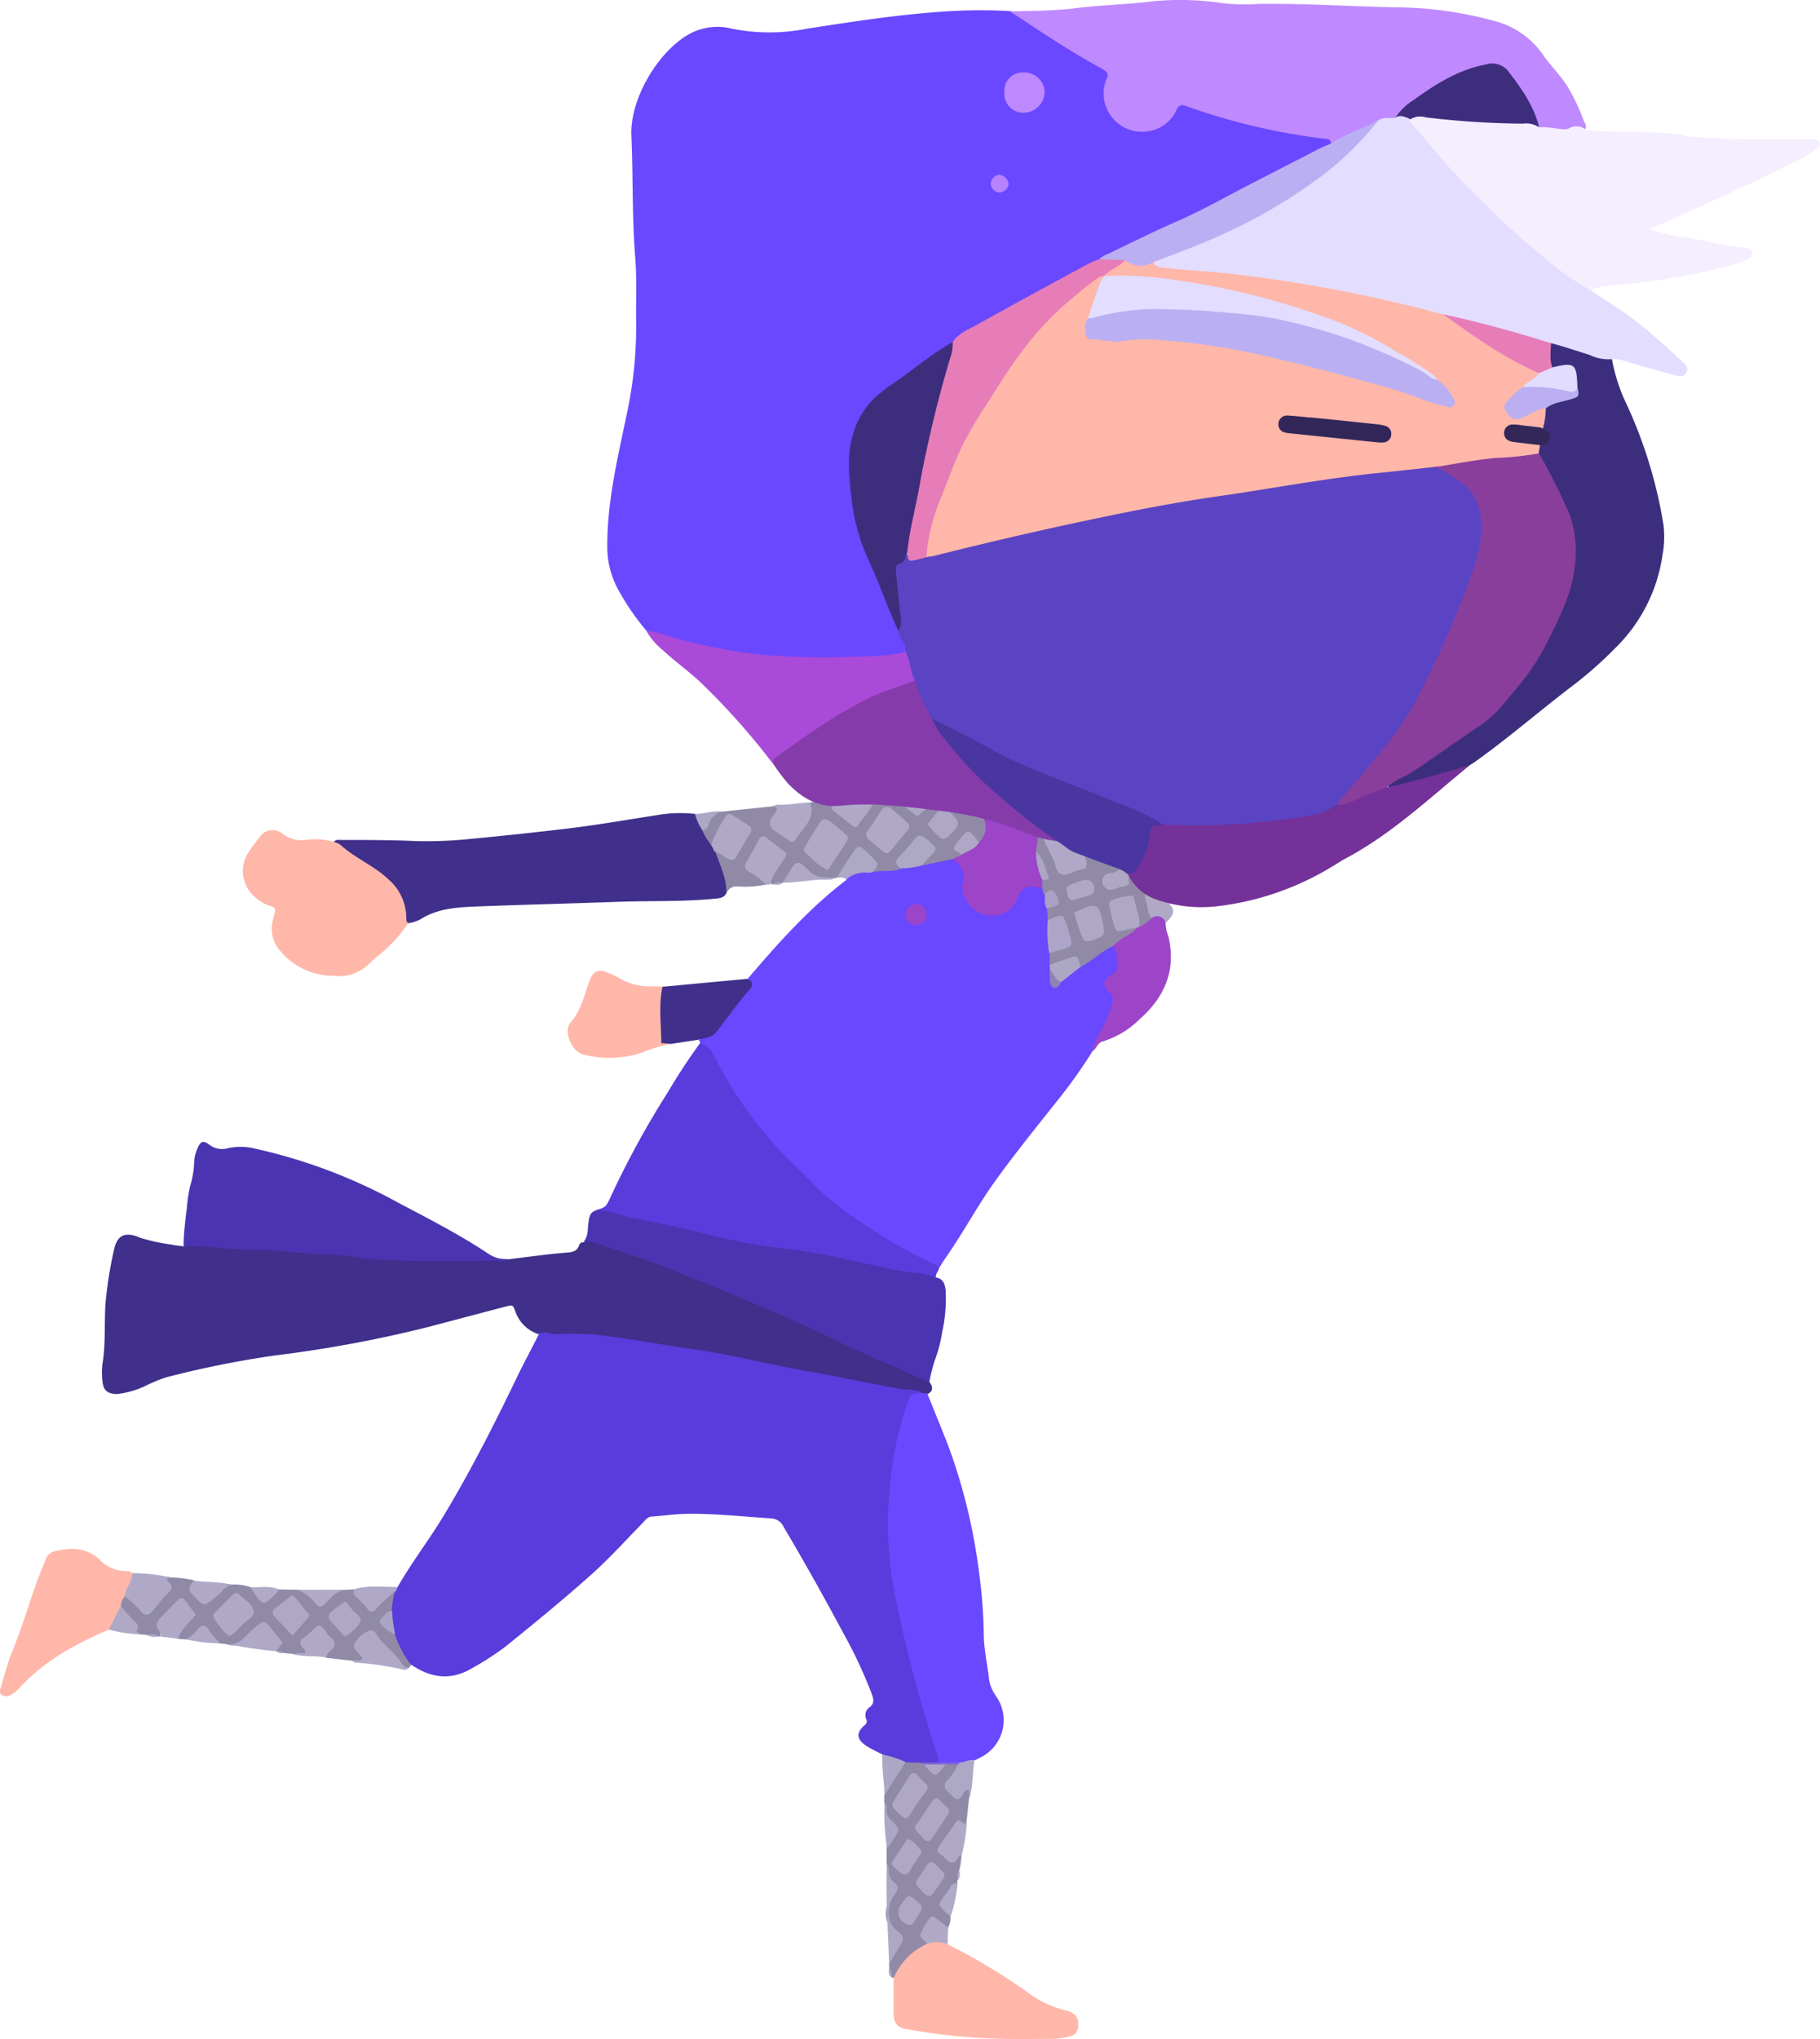 <svg id="Layer_1" data-name="Layer 1" xmlns="http://www.w3.org/2000/svg" viewBox="0 0 267.24 299.29"><defs><style>.cls-1{fill:#593cdb;}.cls-2{fill:#6948ff;}.cls-3{fill:#402f8b;}.cls-4{fill:#4b34b2;}.cls-5{fill:#ffb7a9;}.cls-6{fill:#908aa7;}.cls-7{fill:#9c45c8;}.cls-8{fill:#afa9c7;}.cls-9{fill:#afa9c6;}.cls-10{fill:#aea8c7;}.cls-11{fill:#aea8c5;}.cls-12{fill:#aea8c6;}.cls-13{fill:#ada7c6;}.cls-14{fill:#b0a9c6;}.cls-15{fill:#b1abc8;}.cls-16{fill:#b0aac7;}.cls-17{fill:#ada7c5;}.cls-18{fill:#b2a9c9;}.cls-19{fill:#aba5c5;}.cls-20{fill:#7d69d8;}.cls-21{fill:#aca5c8;}.cls-22{fill:#9a45ca;}.cls-23{fill:#a9a2c6;}.cls-24{fill:#8d83b6;}.cls-25{fill:#aea7c6;}.cls-26{fill:#aca5c5;}.cls-27{fill:#3c2e7d;}.cls-28{fill:#733199;}.cls-29{fill:#863bab;}.cls-30{fill:#a94bd8;}.cls-31{fill:#4936a1;}.cls-32{fill:#bf89ff;}.cls-33{fill:#5b44c3;}.cls-34{fill:#e77db8;}.cls-35{fill:#be88ff;}.cls-36{fill:#b682ff;}.cls-37{fill:#893e9c;}.cls-38{fill:#bbaff2;}.cls-39{fill:#e2dcfe;}.cls-40{fill:#bbaff3;}.cls-41{fill:#e3ddff;}.cls-42{fill:#33275a;}.cls-43{fill:#f5eeff;}</style></defs><path class="cls-1" d="M536,647.92c-.82-.43-1.67-.81-2.44-1.31-1.41-.93-1.49-1.89-.25-3a.69.69,0,0,0,.29-.85,1.42,1.42,0,0,1,.38-1.74c.92-.63.65-1.34.36-2.12a67.56,67.56,0,0,0-4.11-8.79c-2.82-5.25-5.71-10.45-8.76-15.57a2.13,2.13,0,0,0-1.83-1.3c-4-.25-8.06-.71-12.11-.68-1.81,0-3.57.28-5.36.4-.68,0-1,.51-1.39.91-2.47,2.53-4.83,5.15-7.46,7.51-4.14,3.71-8.44,7.22-12.76,10.71a40.94,40.94,0,0,1-4.8,3.1c-3.09,1.86-6,1.54-8.91-.42-1.95-.94-2.12-2.94-2.81-4.64a10.29,10.29,0,0,1-.47-3.26,6.76,6.76,0,0,1,.48-2.7,2.43,2.43,0,0,1,.7-.83c2.05-3.61,4.61-6.9,6.75-10.45,4-6.63,7.49-13.52,10.84-20.48,1-2.08,2.12-4.1,3.14-6.17.38-.83,1.11-.62,1.8-.64,5.64-.18,11.16.83,16.71,1.66,12.24,1.85,24.28,4.75,36.5,6.74.54.08,1.19.07,1.39.79-1.47.76-1.94,2.14-2.35,3.62a57.4,57.4,0,0,0-.45,29.3c1.54,6.47,3.07,12.94,5.17,19.25a2.27,2.27,0,0,1,0,2.16c-.72.53-1.57.32-2.36.4a10.37,10.37,0,0,1-2.36-.14C538.35,648.84,536.9,649,536,647.92Z" transform="translate(-406.38 -390.35)"/><path class="cls-2" d="M566.8,544.66a72.93,72.93,0,0,1-4.56,6.5c-3.29,4.16-6.65,8.27-9.75,12.58-2.59,3.61-4.67,7.55-7.22,11.19-.36.52-.69,1.06-1,1.58a40.35,40.35,0,0,1-9.92-5.21,66.71,66.71,0,0,1-23.15-25.23c-.52-1-1.41-1.67-2-2.6L509,543c3.07-1.45,4.44-4.51,6.51-6.91a2,2,0,0,0,.6-2c4.48-5.24,9.05-10.38,14.56-14.59.76-1.75,2.38-1.35,3.78-1.51,1.38-.36,2.82-.17,4.2-.48,1-.15,2-.31,3-.51,1.56-.15,3-.88,4.62-.76a3.19,3.19,0,0,1,2,3.73A3.72,3.72,0,0,0,551,524.1a3.84,3.84,0,0,0,4.42-2.16c1-2,1.67-2.19,4.05-1.52a2.59,2.59,0,0,1,.64,1.21c.18.72.2,1.46.4,2.18a10.74,10.74,0,0,1,.15,1.7,23,23,0,0,0,.31,4.61c0,.56,0,1.11,0,1.67,0,.26,0,.51,0,.77a6.83,6.83,0,0,0,0,1.5c.19.9.62.55,1,.18l2.84-2.27c1.08-.72,2.16-1.46,3.21-2.23.58-.43,1.17-.94,2-.66,1.23,2,1.17,3.23-.32,4.89-.44.48-.74,1-.26,1.51,1.22,1.34.61,2.69.09,4A56.8,56.8,0,0,1,566.8,544.66Z" transform="translate(-406.38 -390.35)"/><path class="cls-3" d="M541.8,594.83c-.91-.61-2-.4-3-.57-4.65-.79-9.25-1.85-13.9-2.63-5.67-1-11.23-2.47-16.92-3.26-4.78-.66-9.52-1.62-14.32-2.11a45.45,45.45,0,0,0-5.72-.07c-.83,0-1.69-.56-2.51,0A5.36,5.36,0,0,1,482.1,583c-.4-1.14-.41-1.14-1.54-.84-3.79,1-7.58,2-11.38,3a183.47,183.47,0,0,1-22.44,4.16,144.78,144.78,0,0,0-15.95,3.21,22,22,0,0,0-2.88,1.17,13.13,13.13,0,0,1-4.29,1.28c-1.4,0-2.07-.49-2.19-1.86a10.21,10.21,0,0,1,0-2.59c.48-2.92.25-5.88.44-8.82a59.1,59.1,0,0,1,1.24-7.85c.45-2.23,1.66-2.76,3.82-1.83a26.33,26.33,0,0,0,4.55,1c.62.15,1.26.19,1.89.28,1.23-.76,2.58-.51,3.89-.42,5,.37,10,.47,15.05,1a210.4,210.4,0,0,0,25.1,1.06c1.2,0,2.36.65,3.59.26,2.91-.36,5.82-.77,8.74-1,.85-.08,1.41-.26,1.68-1.09a.63.63,0,0,1,.68-.41c1-.64,2-.19,3,.12a291.22,291.22,0,0,1,27.21,10.68c6.18,2.69,12.18,5.78,18.42,8.36a4.16,4.16,0,0,1,2.15,1.37c.48.69.58,1.31-.31,1.76A.53.53,0,0,1,541.8,594.83Z" transform="translate(-406.38 -390.35)"/><path class="cls-1" d="M509.18,543.47a3.57,3.57,0,0,1,2.18,2.07,58.14,58.14,0,0,0,6.06,9.65c1.05,1.29,2.1,2.59,3.25,3.8,1.62,1.72,3.37,3.33,5,5,2.92,3.1,6.47,5.36,10,7.63a68,68,0,0,0,7.58,4.16,2,2,0,0,1,1,.68c0,.49-.52.82-.43,1.34-.6.44-1.22.14-1.83.06-6.36-.82-12.51-2.78-18.87-3.55-9.08-1.09-17.86-3.53-26.75-5.5-.87-.19-1.89,0-2.58-.79,1.61-.47,1.57-.49,2.37-2.23a133,133,0,0,1,8.3-15.14A86.32,86.32,0,0,1,509.18,543.47Z" transform="translate(-406.38 -390.35)"/><path class="cls-2" d="M541.8,594.83l.74.07c1.05,2.63,2.14,5.24,3.15,7.88a83.57,83.57,0,0,1,4.48,18.65,73.39,73.39,0,0,1,.66,8.63c0,2.32.53,4.58.79,6.88a5.71,5.71,0,0,0,1,2.37,6.1,6.1,0,0,1-2.23,9,8.1,8.1,0,0,1-.94.45,3.52,3.52,0,0,1-2.27.76c-1-.1-2.09.32-3-.48a3.7,3.7,0,0,0-.4-1.67,210.36,210.36,0,0,1-6.15-23.7A53.68,53.68,0,0,1,537,609a49.93,49.93,0,0,1,2.55-12.46C540.07,594.92,540.08,594.92,541.8,594.83Z" transform="translate(-406.38 -390.35)"/><path class="cls-3" d="M455.4,513.93c.29-.39.72-.28,1.11-.28,3.7,0,7.4,0,11.09.17a62.27,62.27,0,0,0,8-.34c4.95-.46,9.89-1,14.82-1.59,4.18-.53,8.34-1.25,12.51-1.9a19.63,19.63,0,0,1,5.52-.16,6,6,0,0,1,1.41,2.19c.35.8.91,1.49,1.32,2.26.2.37.39.74.58,1.12.75,2,2.09,3.87,1.22,6.19-.46.66-1.16.63-1.85.7-4.67.45-9.35.27-14,.44-7.09.26-14.19.42-21.29.71-2.71.11-5.42.36-7.81,1.91a6.69,6.69,0,0,1-1.64.52c-.57-.15-.62-.65-.66-1.09-.33-3.48-2.61-5.5-5.38-7.12A30,30,0,0,1,455.4,513.93Z" transform="translate(-406.38 -390.35)"/><path class="cls-4" d="M493.78,568.07c2.15-.23,4,.88,6.07,1.21,5.51.89,10.85,2.55,16.34,3.55,2,.37,4.07.7,6.14.88a83.46,83.46,0,0,1,8.3,1.51c3.5.68,6.93,1.69,10.5,2a17.42,17.42,0,0,1,2.68.65c1.05.18,1.3.91,1.42,1.86a22.57,22.57,0,0,1-.5,6.14,21.4,21.4,0,0,1-1.14,4.31,24.94,24.94,0,0,0-.74,3,43.05,43.05,0,0,1-4.59-2c-2.82-1.17-5.63-2.36-8.37-3.7-2.37-1.16-4.76-2.3-7.17-3.37-5.79-2.57-11.66-4.94-17.53-7.3-3.42-1.38-6.93-2.5-10.41-3.7a7.56,7.56,0,0,0-2.7-.5c.7-.79.56-1.81.7-2.74C492.9,569.12,492.92,568.38,493.78,568.07Z" transform="translate(-406.38 -390.35)"/><path class="cls-4" d="M481,575.15c-.44.41-1,.27-1.48.27-5,0-9.94.14-14.89-.07a41.72,41.72,0,0,1-6.68-.56,32.18,32.18,0,0,0-4.28-.31c-2.07-.14-4.14-.28-6.19-.49-3.37-.33-6.77-.1-10.14-.6a30.87,30.87,0,0,0-4-.11c0-1.9.25-3.78.48-5.66a22.26,22.26,0,0,1,.5-3.24,13.44,13.44,0,0,0,.57-3.4,5.56,5.56,0,0,1,.46-2c.46-1.12.85-1.29,1.78-.59a3.06,3.06,0,0,0,2.77.49,9,9,0,0,1,3.94.08,79,79,0,0,1,21,7.93c4.44,2.34,8.91,4.63,13.1,7.4A4.47,4.47,0,0,0,481,575.15Z" transform="translate(-406.38 -390.35)"/><path class="cls-5" d="M455.4,513.93a3.31,3.31,0,0,1,.94.41c2.18,2,5,3.09,7.11,5.12a7.52,7.52,0,0,1,2.59,5.47c0,.34-.05.7.28.94a21.22,21.22,0,0,1-3.49,4c-.89.73-1.78,1.48-2.6,2.28a6.29,6.29,0,0,1-4.85,1.44,10.13,10.13,0,0,1-7.66-3.44,4.88,4.88,0,0,1-1.25-4.78c.09-.33.13-.68.24-1,.19-.55,0-.89-.55-1a6,6,0,0,1-2.25-1.26,5,5,0,0,1-1.21-6.38,25.39,25.39,0,0,1,1.72-2.39,2.3,2.3,0,0,1,3.49-.57,4.58,4.58,0,0,0,3.37.88A9.61,9.61,0,0,1,455.4,513.93Z" transform="translate(-406.38 -390.35)"/><path class="cls-5" d="M545.51,675.74a91.84,91.84,0,0,1,12,7.23,14.81,14.81,0,0,0,5.3,2.48c1.42.32,2,1.07,1.89,2.25a1.55,1.55,0,0,1-1.32,1.59,12,12,0,0,1-2.39.35c-3.07,0-6.14.07-9.2-.06a89.92,89.92,0,0,1-12.35-1.38c-1.32-.25-1.82-.86-1.85-2.3,0-1.73,0-3.47,0-5.21,0-2.25,1.76-3.27,3.18-4.51a5.17,5.17,0,0,1,1.67-.85C543.52,675,544.61,674.65,545.51,675.74Z" transform="translate(-406.38 -390.35)"/><path class="cls-5" d="M422.36,629.56c-4.91,2.11-9.56,4.62-13.2,8.66a4.12,4.12,0,0,1-1.23.93,1.16,1.16,0,0,1-1.31,0c-.37-.31-.24-.74-.12-1.13.55-1.76,1-3.57,1.68-5.27,1.34-3.26,2.35-6.64,3.53-10,.43-1.19.93-2.36,1.4-3.54a1.8,1.8,0,0,1,1.37-1.16c2.37-.58,4.56-.55,6.49,1.21a5.31,5.31,0,0,0,4.19,1.7c.2,0,.42.18.63.27.78,1.34-.53,2.23-.7,3.37a15.32,15.32,0,0,0-.67,1.62C423.71,627.33,423.75,628.89,422.36,629.56Z" transform="translate(-406.38 -390.35)"/><path class="cls-6" d="M510.8,514.39a10.12,10.12,0,0,1-1.31-2.16c.67-1.17,1-2.68,2.76-2.73l7.59-.79c1.38-.25.92.57.68,1.21a2.26,2.26,0,0,0,1.59,3.2,1,1,0,0,0,1.3-.54c.76-1.23,2-2.28,1.62-4,0-.24.21-.37.42-.47l1.34-.08c1.06-.35,1.93-.26,2.36.94.06.16.24.26.36.38,2.11,2.1,2.4,2.08,4.12-.29.6-.83,1-1.83,2.23-2l1.73,0a10.32,10.32,0,0,1,1.93,1.42c1.52,1.25,2.22,1.11,3.25-.6.26-.44.21-1.27,1.12-.87l2,.06a6.62,6.62,0,0,1,.88.79,2.06,2.06,0,0,0,2.86.77c2.19,1.57,2.51,3.78.78,5.44a.88.88,0,0,1-.79-.2c-.56-.4-1-1.11-1.85-.3a1.43,1.43,0,0,0,0,2.3,1.12,1.12,0,0,1-1.49.58l-4.47.94c-.16-.84.58-1.18,1-1.71a.91.91,0,0,0-.11-1.37c-.41-.4-1-1-1.47-.47-1,1.18-2.78,2-2.52,4-1.33.61-2.79.18-4.15.52.56-1.43-.5-2.08-1.39-2.77-.65-.5-1,0-1.4.5-.82,1-1.25,2.37-2.46,3.09a1.13,1.13,0,0,1-.32.05,4.35,4.35,0,0,1-4.32-1c-.76-.77-1.51-.81-2,.31a3.79,3.79,0,0,1-1.29,1.35h0c-.44.27-1,0-1.42.26l-.17,0h-.16c-.52-1.26.54-2,1-2.92.26-.55,1-1,.45-1.7a5,5,0,0,0-2.35-1.69c-.37-.11-.6.28-.79.58-.37.58-.7,1.19-1.07,1.78-.61,1-.37,1.67.6,2.3.62.4,1.59.6,1.47,1.68a15.43,15.43,0,0,1-4.23.3,1.55,1.55,0,0,0-1.68,1.07c.08-2.25-.93-4.21-1.65-6.26.33-.25.65-.09,1,0,.61.24,1.25,1,1.87.36a6.21,6.21,0,0,0,1.84-3.43c.08-.9-1.15-1.16-1.87-1.59s-1,.21-1.35.67C512,512.32,511.82,513.62,510.8,514.39Z" transform="translate(-406.38 -390.35)"/><path class="cls-6" d="M424.11,626.11a2.17,2.17,0,0,1,.62-1.44c1.11-.12,1.54.85,2.16,1.44s1.45.77,2-.07c.77-1.19,2.59-1.91,1.78-3.9-.16-.37.41-.38.75-.24a17.85,17.85,0,0,1,3.41.41c.16.27,0,.55,0,.82-.13,1,.55,1.48,1.17,1.94s1.11-.26,1.63-.55c.94-.51,1.36-1.93,2.8-1.57a6.85,6.85,0,0,1,2.73.38c.19.14,0-.07.13.11,1.27,1.71,2.61,1.66,4,.22l2.77.06a3.45,3.45,0,0,1,2.49,1.33c.55.71,1.1.74,1.64,0a3.65,3.65,0,0,1,2.83-1.33l1.39-.07c.15.17.22.4.35.58,1.79,2.43,1.94,2.44,4.14.47.39-.35.73-.92,1.43-.65a16.32,16.32,0,0,0-.43,2.76c-1.39,1.66-1.39,1.66.46,3.45a15.6,15.6,0,0,0,2.4,4.52c-.12.13-.23.26-.35.38-.85.36-1.3-.23-1.71-.77-.95-1.25-2.21-2.21-3.15-3.46a1.07,1.07,0,0,0-1.77-.16c-.57.51-1.21,1-.57,1.88.3.41.87.92.56,1.35s-1.14.3-1.75.13l-3.76-.43c-.44-.47-.09-.87.18-1.21a1.22,1.22,0,0,0-.18-1.82c-.41-.42-.7-1.33-1.45-.81s-2,.93-1.57,2c.61,1.61-.27,1.43-1.24,1.39a1.41,1.41,0,0,1-.67-.13L448,633c-.32-.22-.75,0-1.07-.26h0c-.25-.59.35-1.14,0-1.82-1.17-2.06-2-2.26-3.67-.61-1,1-2,2-3.59,1.39l-1-.1a6,6,0,0,0-4.9-.59l-1.33-.1c-.43-1.32.69-2,1.35-2.67.9-1,.25-1.5-.28-2.16-.73-.92-1.15-.13-1.63.29a7,7,0,0,1-.62.6c-1.36.88-1.44,2.2-1.29,3.62h-.17l-.16,0c-.56-.31-1.22,0-1.78-.26l-1-.07c-.17-.15-.6-.15-.59-.24.14-1.27-.9-1.79-1.56-2.53A2.76,2.76,0,0,1,424.11,626.11Z" transform="translate(-406.38 -390.35)"/><path class="cls-6" d="M542.45,675.72a9.58,9.58,0,0,0-4.86,5l-.31-.14c-.43-.37,0-.94-.34-1.33v-.69c.21-.41.15-.94.39-1.31A3,3,0,0,0,537,673c-.89-1-.55-2.89.07-4.29a2,2,0,0,0-.09-2.24c-.56-.75-.07-1.7-.42-2.5,0-.81,0-1.62,0-2.43.31-.54.43-1.18.79-1.71a1,1,0,0,0,0-1.43c-1.11-.94-.9-2.26-1.13-3.46,0-.35,0-.69,0-1a9.74,9.74,0,0,1,3.12-4.9l2.38.07c.2.13.43.2.64.31,1.1,1.53,2,.32,3-.15a10,10,0,0,1,1.45,0c.76,1-.23,1.45-.59,2.07s-.91,1.21-.18,2,1.2.32,1.74-.2c.2-.19.53-.44.77-.23.45.39.27.93.12,1.42-.13,1.25-.27,2.51-.4,3.77-2,.25-2.54,2.05-3.52,3.35-.29.38-.08.77.27,1s.8.9,1.49.49c.33-.19.6-.56,1.06-.35a12.41,12.41,0,0,1-.36,2.42c-.31.43,0,1-.27,1.44a.63.63,0,0,1,0,.3c-.31.26-.44.67-.73.94-1.31,1.23-1.56,2.51-.27,3.92a3,3,0,0,1-.37,1.75c-.37.21-.63-.05-.92-.21-.53-.3-1-1.23-1.7-.48-.57.59-1.16,1.31-.65,2.27A.85.85,0,0,1,542.45,675.72Z" transform="translate(-406.38 -390.35)"/><path class="cls-7" d="M550.14,514c1.52-1.73,1.29-3.42-.72-5.25a.82.82,0,0,1-.37-1.38h0a3.44,3.44,0,0,1,2.08-.05,12.28,12.28,0,0,1,7.33,4.9c1.15.89.65,2,.51,3.15-.15,1.48.61,2.79.8,4.21a1.07,1.07,0,0,1-.33,1,7.2,7.2,0,0,1-1,0,2.09,2.09,0,0,0-2.64,1.69,4.08,4.08,0,0,1-4.66,2.4,4.35,4.35,0,0,1-3.44-4.16.54.54,0,0,1,0-.18c.65-1.7-.17-2.87-1.4-3.9.41-.34,1-.27,1.4-.69A4.24,4.24,0,0,1,550.14,514Z" transform="translate(-406.38 -390.35)"/><path class="cls-5" d="M504.89,543.59a20.54,20.54,0,0,0-4.22,1.27,15.17,15.17,0,0,1-8.68.27c-1.69-.42-2.92-3.43-1.82-4.69,1.53-1.76,2-4,2.75-6.08.54-1.46,1.23-1.77,2.67-1.25a10.22,10.22,0,0,1,1.57.74,9.1,9.1,0,0,0,5.29,1.28c.4,0,.8,0,1.21.07.41,1.61.1,3.25.14,4.87C503.83,541.36,503.64,542.69,504.89,543.59Z" transform="translate(-406.38 -390.35)"/><path class="cls-7" d="M566.8,544.66c.2-1.6,1.23-2.84,1.87-4.24a16.83,16.83,0,0,0,1.07-2.9,1.29,1.29,0,0,0-.46-1.49c-1.07-1-1-1.82.31-2.56.58-.33,1-.75.91-1.31-.2-1,0-2.07-.64-3,.49-1.64,2.25-1.83,3.27-2.86.13-.09.26-.18.4-.26.7-.38,1.32-.9,2-1.31,1.06-.39,1.94-.43,2,1.06a5.35,5.35,0,0,0,.41,2c1.18,5-.56,8.95-4.24,12.19a13.06,13.06,0,0,1-5.43,3.25C567.51,543.46,567.39,544.29,566.8,544.66Z" transform="translate(-406.38 -390.35)"/><path class="cls-6" d="M575.46,525.14a5.82,5.82,0,0,1-1.78,1.28c-.68-.91-.65-2.06-.95-3.09s-.74-1.06-1.55-.81-1.43.35-1.3,1.43c.24,2,.65,2.46,2.71,2.31a.85.85,0,0,1,.79.23c-1,1.18-2.53,1.55-3.52,2.7-1.76.81-3.13,2.22-4.83,3.12a1.7,1.7,0,0,0-2.37-.64,2.58,2.58,0,0,1-2.15.35c0-.58,0-1.16,0-1.74a2.08,2.08,0,0,1,.91-.74c.78-.33,2.11-.12,1.71-1.73-.52-2.07-.77-2.34-2.58-2.29a.65.65,0,0,1-.32-.11c0-.56-.07-1.13-.11-1.69.21-.57,1.22-.58,1-1.41s-.83-.63-1.38-.69c-.3-.28-.26-.67-.33-1v-1c.68-1.61-.64-2.77-.94-4.16.12-1.06.54-2.13,0-3.18a1,1,0,0,1,.7.29c1.3,1.15,1.81,2.78,2.49,4.28.48,1.06,1,1.54,2.21,1.15,1.08-.35,1.83-.66,1.37-2-.12-.34-.3-1,.49-.93a37.53,37.53,0,0,1,5.19,2.79c.05.92-.75.87-1.28,1.08s-.87.42-.67,1,.71.4,1.16.44c1.21.12,1.33-1.25,2.23-1.53l3.06,2.15C574.79,522.35,575.56,523.74,575.46,525.14Z" transform="translate(-406.38 -390.35)"/><path class="cls-3" d="M504.89,543.59l-1.41-.13c0-2.77-.43-5.52.18-8.26l12.4-1.16c.94.34.93,1,.38,1.6-1.75,1.91-3.18,4.06-4.77,6.1-.7.9-1.74,1-2.73,1.23Z" transform="translate(-406.38 -390.35)"/><path class="cls-8" d="M431.41,621.9c-.33.09-.78.2-.32.61.7.64.58,1.13-.07,1.7-.95.83-1.52,2-2.48,2.83a.82.82,0,0,1-1.32,0,17.86,17.86,0,0,0-2.49-2.35c0-1.25,1.15-2.14,1.06-3.42A26.54,26.54,0,0,1,431.41,621.9Z" transform="translate(-406.38 -390.35)"/><path class="cls-8" d="M518.85,520.22a8,8,0,0,0-2.44-1.84c-.66-.47-.78-.89-.38-1.57.64-1.09,1.24-2.2,1.84-3.3a.61.61,0,0,1,1-.2c.92.68,1.82,1.38,2.74,2.07.38.29.22.62,0,.91-.39.63-.84,1.23-1.21,1.87a4.88,4.88,0,0,0-.89,2Z" transform="translate(-406.38 -390.35)"/><path class="cls-8" d="M525.45,508.12c0,.05-.08.11-.07.15.77,2.41-1.24,3.67-2.21,5.35a.62.62,0,0,1-.93.13c-.38-.26-.75-.52-1.12-.8-.6-.45-1.47-.72-1.65-1.46s.45-1.36.85-2-.08-.67-.48-.79a1.79,1.79,0,0,1,.63-.23C522.15,508.54,523.79,508.2,525.45,508.12Z" transform="translate(-406.38 -390.35)"/><path class="cls-8" d="M565.72,515c-.6.5,0,1,.07,1.41.28,1.23.26,1.43-1,1.67-.89.17-1.77.95-2.63.57s-.74-1.5-1.15-2.25c-.69-1.27-1.27-2.6-1.89-3.9A67.54,67.54,0,0,1,565.72,515Z" transform="translate(-406.38 -390.35)"/><path class="cls-8" d="M458.06,634.12c.49-.13,1,.13,1.48-.17.08-.29-.15-.43-.27-.61-.37-.54-1.19-1.09-.84-1.71a4.23,4.23,0,0,1,2.17-1.9c.56-.21.88.22,1.11.59,1,1.63,2.72,2.64,3.71,4.29a1.25,1.25,0,0,0,1,.54.82.82,0,0,1-.94.26,42.4,42.4,0,0,0-7-1C458.36,634.35,458.21,634.2,458.06,634.12Z" transform="translate(-406.38 -390.35)"/><path class="cls-8" d="M430,630.59a.9.9,0,0,0,0-.34c-.86-1.49-.87-1.54.34-2.83.71-.76,1.47-1.48,2.19-2.23.38-.39.7-.31,1,.07.53.68,1.05,1.37,1.6,2.09-.87,1.19-2.16,2.08-2.61,3.56Z" transform="translate(-406.38 -390.35)"/><path class="cls-8" d="M535.86,507.07c-1.25.9-1.82,2.34-2.79,3.46a5.6,5.6,0,0,0-.59.85c-.28.46-.58.47-1,.14-.89-.72-1.8-1.42-2.7-2.13-.09-.07-.25-.16-.25-.22.1-1.45-1-1-1.76-1.13,1.15-.63,2.45-.33,3.67-.55A53.83,53.83,0,0,1,535.86,507.07Z" transform="translate(-406.38 -390.35)"/><path class="cls-8" d="M439.65,631.7a3.08,3.08,0,0,0,2.84-1.24,22.36,22.36,0,0,1,1.8-1.58c.75-.75,1.17-.39,1.65.19.65.79,1.29,1.59,1.94,2.39l-.93,1.28C444.49,632.54,442.07,632.11,439.65,631.7Z" transform="translate(-406.38 -390.35)"/><path class="cls-9" d="M449.37,633.09l1.83-.11c.06-.51-.33-.67-.51-.94a.78.78,0,0,1,.18-1.21,11.93,11.93,0,0,0,1.82-1.58c.45-.43.83-.28,1.18.13a4.38,4.38,0,0,1,.49.7c.33.6,1.21.88,1.17,1.63s-.83.92-1.12,1.48a1.65,1.65,0,0,0-.11.5C452.68,633.28,451,633.7,449.37,633.09Z" transform="translate(-406.38 -390.35)"/><path class="cls-10" d="M548.74,654.27l-.12-1.18c-.61,0-.78.5-1,.88-.42.69-.86.61-1.35.08a8.38,8.38,0,0,0-.73-.73,1,1,0,0,1-.13-1.57,6.4,6.4,0,0,0,1.59-2.37.62.62,0,0,1,.37-.32c.71,0,1.35-.49,2.09-.33C549.16,650.57,549.27,652.46,548.74,654.27Z" transform="translate(-406.38 -390.35)"/><path class="cls-8" d="M547.64,662.57c-.68.2-.84,1.32-1.52,1.19s-1-.84-1.62-1.2-.46-.84-.15-1.29c.77-1.14,1.57-2.25,2.35-3.38.25-.36.51-.42.84-.13a1.17,1.17,0,0,0,.8.28A30.25,30.25,0,0,1,547.64,662.57Z" transform="translate(-406.38 -390.35)"/><path class="cls-10" d="M529.26,519.16c.81-1.26,1.59-2.54,2.43-3.77.64-.93.89-.93,1.77-.16.35.31.66.65,1,1,1,1,1,1,.06,2.14a2.56,2.56,0,0,1-.66.09,4.17,4.17,0,0,0-3.23,1C530.23,519,529.71,519.28,529.26,519.16Z" transform="translate(-406.38 -390.35)"/><path class="cls-8" d="M464.37,624a19.72,19.72,0,0,0-2.77,2.55c-.44.4-.75.62-1.23,0a14.89,14.89,0,0,0-1.78-1.86.81.81,0,0,1-.14-1.08c2.06-.58,4.16-.31,6.25-.3A.86.86,0,0,1,464.37,624Z" transform="translate(-406.38 -390.35)"/><path class="cls-11" d="M536.6,664a1,1,0,0,1,.29.78,1.89,1.89,0,0,0,.73,1.83c.74.54.65,1.16.18,1.79a4,4,0,0,0-.91,2.37,3.2,3.2,0,0,0,1.21,3c1.13.86,1.07,1.16.36,2.33-.5.83-1,1.66-1.53,2.49C536.78,673.67,536.41,668.81,536.6,664Z" transform="translate(-406.38 -390.35)"/><path class="cls-8" d="M440.43,623a2.43,2.43,0,0,0-1.43.88,12.43,12.43,0,0,1-1.12,1.06c-1.58,1.24-1.58,1.24-3-.28-.91-1-.91-1-.09-2.3C436.67,622.66,438.59,622.47,440.43,623Z" transform="translate(-406.38 -390.35)"/><path class="cls-9" d="M542.45,675.72c-.18-.6-1.16-.85-.88-1.55a10.94,10.94,0,0,1,1.39-2.34c.25-.36.65-.05.91.13.6.43,1.16.92,1.73,1.38l-.09,2.4A4.2,4.2,0,0,0,542.45,675.72Z" transform="translate(-406.38 -390.35)"/><path class="cls-9" d="M575.46,525.14c-.64-.86-.56-1.95-.91-2.9-.29-.79.62-.84.86-1.3.74.55,1.52,1,2.21,1.65,1.39,1.2,1.35,1.86-.07,3.22A1.31,1.31,0,0,0,575.46,525.14Z" transform="translate(-406.38 -390.35)"/><path class="cls-12" d="M543.89,507c-.26.08-.47.11-.53.51-.18,1.18-1.25,1.7-2,2.46-.23.23-.54.08-.77-.12-1-.9-2.28-1.58-3-2.8,1.94-.16,3.91.13,5.84-.26C543.56,506.76,543.74,506.91,543.89,507Z" transform="translate(-406.38 -390.35)"/><path class="cls-13" d="M539.36,649l-3.12,4.9c0-2-.41-4-.29-6A14.19,14.19,0,0,1,539.36,649Z" transform="translate(-406.38 -390.35)"/><path class="cls-14" d="M424.11,626.11c.52.59,1,1.18,1.56,1.76s1.31.94.74,1.91c0,.05.29.3.44.46a19,19,0,0,1-4.49-.68C422.94,628.41,423.52,627.26,424.11,626.11Z" transform="translate(-406.38 -390.35)"/><path class="cls-9" d="M521.31,519.92c.21-.34.42-.67.62-1,1.39-2.36,1.5-2.48,3.37-.64,1.14,1.13,2.4.77,3.64.94a1.93,1.93,0,0,1-.62.25C526,519.35,523.66,519.93,521.31,519.92Z" transform="translate(-406.38 -390.35)"/><path class="cls-11" d="M572.35,518.79a.62.62,0,0,0-.23.75c.2.89-.56.93-1.07,1-.8.09-1.68.91-2.42.07a1.2,1.2,0,0,1,.76-2.09,2.21,2.21,0,0,0,1.52-.7A3.15,3.15,0,0,1,572.35,518.79Z" transform="translate(-406.38 -390.35)"/><path class="cls-15" d="M457.06,623.71c-1.36.21-2.16,1.22-3,2.12-.47.48-.8.49-1.27,0a6.9,6.9,0,0,0-2.67-2.11Z" transform="translate(-406.38 -390.35)"/><path class="cls-16" d="M546,671.59a3.35,3.35,0,0,1-.45-.27c-1.51-1.34-1.56-1.44-.24-3,.48-.58.66-1.56,1.69-1.57A21.87,21.87,0,0,1,546,671.59Z" transform="translate(-406.38 -390.35)"/><path class="cls-8" d="M433.76,631a8.79,8.79,0,0,0,1.77-1.62c.53-.54,1-.53,1.4.08.49.79,1.18,1.4,1.73,2.13A24.4,24.4,0,0,1,433.76,631Z" transform="translate(-406.38 -390.35)"/><path class="cls-17" d="M536.25,654.92a1,1,0,0,1,.29.94,2.13,2.13,0,0,0,.8,1.78c1.2,1.24,1.19,1.27.2,2.72-.28.41-.43.94-.95,1.16A38.28,38.28,0,0,1,536.25,654.92Z" transform="translate(-406.38 -390.35)"/><path class="cls-16" d="M447.33,623.66a3.43,3.43,0,0,1-1,1.16c-1.13,1.12-1.36,1.1-2.34-.21-.3-.41-.56-.85-.85-1.28C444.56,623.42,446,623.08,447.33,623.66Z" transform="translate(-406.38 -390.35)"/><path class="cls-18" d="M549.05,507.37a2.05,2.05,0,0,0,.37,1.38c-1.08,1.18-1.09,1.2-2.25,0-.5-.51-1.2-.89-1.25-1.72A8.28,8.28,0,0,1,549.05,507.37Z" transform="translate(-406.38 -390.35)"/><path class="cls-13" d="M512.25,509.5a2.85,2.85,0,0,0-1.75,1.71c-.17.45-.35,1-1,1a8.23,8.23,0,0,1-1.08-2.4C509.7,509.88,510.94,509.29,512.25,509.5Z" transform="translate(-406.38 -390.35)"/><path class="cls-8" d="M427.85,630.31c.61,0,1.24-.22,1.78.27A2.41,2.41,0,0,1,427.85,630.31Z" transform="translate(-406.38 -390.35)"/><path class="cls-11" d="M536.94,679.22c.42.36.27.87.34,1.33C536.73,680.21,536.89,679.7,536.94,679.22Z" transform="translate(-406.38 -390.35)"/><path class="cls-8" d="M519.89,520.18c.41-.43.92-.29,1.42-.26C520.9,520.35,520.38,520.23,519.89,520.18Z" transform="translate(-406.38 -390.35)"/><path class="cls-16" d="M547,666.43c0-.51-.17-1,.27-1.44A1.72,1.72,0,0,1,547,666.43Z" transform="translate(-406.38 -390.35)"/><path class="cls-8" d="M447,632.73A1.1,1.1,0,0,1,448,633,1,1,0,0,1,447,632.73Z" transform="translate(-406.38 -390.35)"/><path class="cls-19" d="M464.4,630.25c-.66-.12-2.27-1.41-2.27-1.85a.66.66,0,0,1,.2-.43c.49-.45.83-1.12,1.61-1.17A25.07,25.07,0,0,0,464.4,630.25Z" transform="translate(-406.38 -390.35)"/><path class="cls-20" d="M547.36,649.06l-.37.32-1.79,0a2.78,2.78,0,0,1-3.11,0l-.35-.31,2.46,0Z" transform="translate(-406.38 -390.35)"/><path class="cls-10" d="M538.66,517.82c-.76-.44-.95-1-.28-1.66a27.85,27.85,0,0,0,2.14-2.47c.68-.85,1-.85,1.88-.22a3.72,3.72,0,0,1,.51.46c1.09,1,1.09,1.05,0,2.16-.4.42-.77.85-1.16,1.28A11,11,0,0,1,538.66,517.82Z" transform="translate(-406.38 -390.35)"/><path class="cls-21" d="M560.22,525.41c2.46-1,2.15-1,3,1.29,0,0,0,.11,0,.16.82,2.45.82,2.45-1.78,3.09-.33.09-.64.22-1,.33A19.37,19.37,0,0,1,560.22,525.41Z" transform="translate(-406.38 -390.35)"/><path class="cls-13" d="M560.51,532c.86-.31,1.71-.63,2.58-.92,1.57-.52,1.57-.51,1.94,1.21l-2.78,2.18c-1.54.33-1.25-1.09-1.72-1.79C560.53,532.48,560.52,532.25,560.51,532Z" transform="translate(-406.38 -390.35)"/><path class="cls-22" d="M542.44,524.73a1.47,1.47,0,0,1-1.63,1.4,1.45,1.45,0,0,1-1.46-1.4,1.55,1.55,0,1,1,3.09,0Z" transform="translate(-406.38 -390.35)"/><path class="cls-23" d="M559.77,521.62c.36-.37.81-.84,1.29-.44a2.43,2.43,0,0,1,.77,1.66.49.49,0,0,1-.41.48l-1.31.4C559.65,523.07,559.88,522.32,559.77,521.62Z" transform="translate(-406.38 -390.35)"/><path class="cls-24" d="M560.53,532.7c.66.52.73,1.6,1.72,1.79-.29.42-.59,1-1.13.85s-.55-.78-.58-1.28S560.53,533.16,560.53,532.7Z" transform="translate(-406.38 -390.35)"/><path class="cls-8" d="M510.8,514.39a18.29,18.29,0,0,1,2.13-4.15.64.64,0,0,1,1-.24c.78.49,1.55,1,2.34,1.49a.75.75,0,0,1,.25,1.17c-.67,1.15-1.37,2.28-2,3.44-.34.62-.71.56-1.27.31s-1.21-.91-2-1.08C511.13,515,511,514.7,510.8,514.39Z" transform="translate(-406.38 -390.35)"/><path class="cls-8" d="M527.93,518.11c-.4-.24-.58-.37-.78-.47-.95-.46-1.53-1.38-2.39-2-.44-.29-.38-.69-.15-1.06.71-1.18,1.43-2.36,2.18-3.51.38-.61.82-.59,1.43-.17s1.24,1,1.87,1.52c1,.77,1,.82.41,1.77s-1.4,2.11-2.1,3.16C528.24,517.63,528.08,517.87,527.93,518.11Z" transform="translate(-406.38 -390.35)"/><path class="cls-8" d="M539.92,511.7a1.87,1.87,0,0,1-.17.37c-.9,1.1-1.8,2.21-2.72,3.3a.58.58,0,0,1-.91,0,28.59,28.59,0,0,1-2.25-1.87.82.82,0,0,1-.08-1.2c.68-.92,1.28-1.9,1.92-2.86.41-.62.94-.86,1.58-.34.84.69,1.65,1.41,2.46,2.14C539.86,511.39,539.87,511.59,539.92,511.7Z" transform="translate(-406.38 -390.35)"/><path class="cls-12" d="M542.59,511.33c.56-.7,1.12-1.42,1.7-2.12a.68.68,0,0,1,1.17,0l.25.24c1.77,1.61,1.75,1.92,0,3.59-.58.54-1,.67-1.56,0A10.26,10.26,0,0,1,542.59,511.33Z" transform="translate(-406.38 -390.35)"/><path class="cls-25" d="M550.14,514c-.57,1-1.6,1.24-2.48,1.74-1.45-.68-1.51-.74-.63-1.85C548.72,511.77,548.51,512.09,550.14,514Z" transform="translate(-406.38 -390.35)"/><path class="cls-8" d="M440.17,630.5c-.62,0-2.64-2.67-2.46-3.13A1.32,1.32,0,0,1,438,627l2.56-2.55c.34-.34.71-.4,1,0,.72.8,2,1.36,2.07,2.42.09.88-1.1,1.36-1.69,2-.42.48-.89.9-1.35,1.34A3.28,3.28,0,0,1,440.17,630.5Z" transform="translate(-406.38 -390.35)"/><path class="cls-12" d="M449.23,624.51c1.07.64,1.48,1.81,2.34,2.57.41.36.11.72-.17,1-.65.73-1.28,1.47-2.07,2.37-1-1.08-1.79-1.92-2.6-2.73-.49-.5-.37-.92.1-1.31C447.62,625.8,448.42,625.16,449.23,624.51Z" transform="translate(-406.38 -390.35)"/><path class="cls-12" d="M457.13,625.37c.35.45.62.82.9,1.19.45.58,1.48,1,1.28,1.71-.23.92-1.22,1.46-1.93,2.12a.41.41,0,0,1-.61-.06c-.58-.64-1.15-1.29-1.74-1.92s-.43-1.14.15-1.61S456.29,626,457.13,625.37Z" transform="translate(-406.38 -390.35)"/><path class="cls-12" d="M542.57,652.91a2.13,2.13,0,0,1-.27.51,32.74,32.74,0,0,0-2.35,3.37c-.4.6-.8.56-1.25.09-.12-.13-.24-.24-.37-.36-1.17-1.13-1.16-1.13-.26-2.52.62-1,1.21-1.94,1.84-2.9.34-.53.73-.69,1.22-.13s.8.82,1.2,1.23A.69.69,0,0,1,542.57,652.91Z" transform="translate(-406.38 -390.35)"/><path class="cls-12" d="M542.26,660.54c-.33-.37-.86-.89-1.32-1.48s0-.88.27-1.25c.65-1,1.35-2,2-3,.38-.58.78-.61,1.25-.13.32.34.64.67,1,1a.67.67,0,0,1,.16.92q-1.23,1.88-2.49,3.73C543,660.48,542.82,660.65,542.26,660.54Z" transform="translate(-406.38 -390.35)"/><path class="cls-12" d="M539.89,660.3a7.16,7.16,0,0,1,1.63,1.57c.41.5-.13.83-.35,1.19a9.94,9.94,0,0,1-.76,1.15c-.36.49-.56,1.4-1.2,1.29s-1.13-.74-1.66-1.16a.56.56,0,0,1-.09-.79c.65-1,1.31-2,2-3C539.54,660.42,539.74,660.38,539.89,660.3Z" transform="translate(-406.38 -390.35)"/><path class="cls-12" d="M543.2,663.68c.63.23,1,.9,1.57,1.37s.21.83,0,1.22-.44.67-.66,1c-1.22,1.82-1.32,1.82-2.79.23-.46-.5-.6-.87-.12-1.45s.81-1.24,1.24-1.85A1.16,1.16,0,0,1,543.2,663.68Z" transform="translate(-406.38 -390.35)"/><path class="cls-12" d="M539.93,672.88a1.83,1.83,0,0,1-1.41-2.71c.06-.1.15-.18.21-.27,1-1.55,1-1.52,2.42-.36.54.43.74.85.37,1.46s-.66,1.07-1,1.59A.61.61,0,0,1,539.93,672.88Z" transform="translate(-406.38 -390.35)"/><path class="cls-17" d="M542.09,649.36l3.11,0C543.67,651.37,543.67,651.37,542.09,649.36Z" transform="translate(-406.38 -390.35)"/><path class="cls-26" d="M558.5,515.4c1.13.91,1.31,2.32,1.81,3.54.28.67-.49.53-.87.62A10.15,10.15,0,0,1,558.5,515.4Z" transform="translate(-406.38 -390.35)"/><path class="cls-12" d="M573.38,526.49l-1.84.4c-1.15.26-1.32.19-1.61-.81-.23-.83-.4-1.67-.62-2.5a.91.91,0,0,1,.16-1,8.61,8.61,0,0,1,3.11-.76.63.63,0,0,1,.38.52c.19,1.36.88,2.62.72,4A1.09,1.09,0,0,1,573.38,526.49Z" transform="translate(-406.38 -390.35)"/><path class="cls-12" d="M564.1,524.31c3.47-1.59,3.66-1.49,4.33,2.13.19,1,0,1.32-.95,1.7a7.67,7.67,0,0,1-1.15.36c-.43.09-.81,0-1-.48A33.9,33.9,0,0,1,564.1,524.31Z" transform="translate(-406.38 -390.35)"/><path class="cls-12" d="M567.05,521.05c0,.43-.33.6-.65.71-.59.2-1.22.32-1.8.53-.74.27-1.28.36-1.5-.66s-.23-1.15.73-1.52c.48-.19,1-.36,1.46-.51C566.41,519.26,567.14,519.88,567.05,521.05Z" transform="translate(-406.38 -390.35)"/><path class="cls-2" d="M501.35,483a36.21,36.21,0,0,1-4.38-6.44,13.16,13.16,0,0,1-1.42-6.16c0-6.64,1.58-13.05,2.91-19.49a60.5,60.5,0,0,0,1.33-13.08c-.05-3.24.12-6.49-.14-9.71-.47-5.94-.3-11.9-.56-17.84-.23-5.28,3.68-11.91,8-14.64a8.63,8.63,0,0,1,6.84-1.06,28.19,28.19,0,0,0,10.83,0c7.14-1.1,14.28-2.22,21.5-2.61a77.16,77.16,0,0,1,8.33,0,11.09,11.09,0,0,1,3.37,1.68,103.17,103.17,0,0,0,9.72,6,2.43,2.43,0,0,1,1.44,3.07,5.12,5.12,0,0,0,3,6.14c2.16.94,4.7.13,6.31-2.22a2.12,2.12,0,0,1,2.9-.9,103.58,103.58,0,0,0,19.19,4.53c.65.09,1.49,0,1.44,1.06a25.55,25.55,0,0,1-5.81,3.36c-6.57,3.26-13,6.73-19.7,9.79-2.88,1.32-5.74,2.7-8.54,4.22-6.69,3.33-13.13,7.12-19.66,10.74a16.07,16.07,0,0,0-2,1.44c-3.3,2.32-6.58,4.7-9.83,7.09-4.25,3.12-5.07,7.5-4.93,12.43.2,7.05,3.39,13.12,5.89,19.43.4,1,.82,2,1.28,3,.26,1.14,1.63,2.12.48,3.46-1.87.95-4,.78-5.93.87-9.83.44-19.59,0-29.07-3A11.4,11.4,0,0,1,501.35,483Z" transform="translate(-406.38 -390.35)"/><path class="cls-27" d="M634.13,440.29c3.07.64,6,1.86,8.94,2.75a25.51,25.51,0,0,0,2.11,6.56,67.74,67.74,0,0,1,5.46,17.82,14.7,14.7,0,0,1-.16,4.49,23.81,23.81,0,0,1-7,13.65,57.24,57.24,0,0,1-5.83,5.18c-4.88,3.69-9.51,7.73-14.49,11.3-.37.27-.77.51-1.15.76a36.55,36.55,0,0,1-11.72,3.25c-.49-1.14.58-1.34,1.15-1.64,4.13-2.14,7.66-5.17,11.51-7.7a29.8,29.8,0,0,0,7.3-7.56,48.12,48.12,0,0,0,5.34-9.69c3-6.85,1.87-13.29-2.07-19.42a10.52,10.52,0,0,1-1.52-3.1,2.6,2.6,0,0,1,.4-1.73c.72-.68-.24-1.24-.15-1.87a13.14,13.14,0,0,0,.84-3.08c.77-1.28,2.19-1.27,3.41-1.61.92-.26,1.42-.62,1-1.64-.27-2.2-.27-2.2-2.46-2.51a2,2,0,0,1-1-.32A3.4,3.4,0,0,1,634.13,440.29Z" transform="translate(-406.38 -390.35)"/><path class="cls-28" d="M610.12,505.91c3.53-.73,7-1.8,10.44-2.76a3.5,3.5,0,0,1,1.49-.35c-5.85,4.78-11.37,10-18.11,13.58-.66.35-1.28.78-1.93,1.16a41.75,41.75,0,0,1-16.88,5.84,20.07,20.07,0,0,1-9-1,7.21,7.21,0,0,1-4.13-3.7,10.66,10.66,0,0,0,2.7-5.46c.36-2,.6-2.13,2.75-2.32a103.93,103.93,0,0,0,19-1.08,23,23,0,0,0,6-1.67,14.47,14.47,0,0,0,4.51-1.47A4.71,4.71,0,0,1,610.12,505.91Z" transform="translate(-406.38 -390.35)"/><path class="cls-29" d="M561.53,513.81a16.36,16.36,0,0,1-4.82-1.31,44.43,44.43,0,0,0-12.38-3.13c-2.63-.34-5.27-.66-7.92-.83a38.9,38.9,0,0,0-6.57.08c-3.31.34-5.7-1.11-7.81-3.32a28.56,28.56,0,0,1-2.17-2.91c-.35-.69.1-1.11.57-1.45,5.92-4.24,11.8-8.57,18.94-10.65a2.31,2.31,0,0,1,1.35-.15c1.16,1.68,1.78,3.63,2.78,5.4a33.5,33.5,0,0,0,7,8.76,87.55,87.55,0,0,0,10.69,8.8C561.42,513.26,561.63,513.47,561.53,513.81Z" transform="translate(-406.38 -390.35)"/><path class="cls-30" d="M540.7,490.23c-2,.87-4,1.35-6,2.25a66.44,66.44,0,0,0-8.77,5.08c-1.82,1.21-3.56,2.52-5.36,3.76a1.41,1.41,0,0,0-.75,1.07,103.43,103.43,0,0,0-10.41-11.72c-1.8-1.72-3.83-3.14-5.64-4.83a9.88,9.88,0,0,1-2.46-2.85,11.27,11.27,0,0,1,3.66.88,83.77,83.77,0,0,0,13.33,2.61,117.68,117.68,0,0,0,15,.21,28.26,28.26,0,0,0,6-.61C540.73,487.16,540.72,488.69,540.7,490.23Z" transform="translate(-406.38 -390.35)"/><path class="cls-31" d="M561.53,513.81a97.16,97.16,0,0,1-10.18-8.15,55.46,55.46,0,0,1-6.89-7.65,13,13,0,0,1-1.3-2.22c.63-.46,1.07.09,1.56.31,5.9,2.75,11.45,6.24,17.63,8.42,4.13,1.46,8.2,3.1,12.17,5,1,.45,2.29.55,2.63,1.91-1.74.09-1.77.09-2,1.82a11,11,0,0,1-1.38,4c-.41.7-.85,1.39-1.78,1.45a4.37,4.37,0,0,0-1.31-.81c-2.17-.77-4.33-1.59-6.49-2.4C563.16,515.11,562.48,514.25,561.53,513.81Z" transform="translate(-406.38 -390.35)"/><path class="cls-32" d="M639,408.29h0a27.77,27.77,0,0,0-2.31-5c-1.06-1.81-2.62-3.22-3.77-4.95a12.59,12.59,0,0,0-7.44-5,56.18,56.18,0,0,0-14.37-1.92c-6.69-.14-13.38-.59-20.09-.49a26.4,26.4,0,0,1-5.19-.13,41.84,41.84,0,0,0-11.72-.08c-3.55.34-7.13.45-10.67.94a86.77,86.77,0,0,1-8.82.32c2.65,1.74,5.28,3.51,8,5.2,1.8,1.14,3.66,2.21,5.53,3.24.71.4,1.13.76.68,1.6a2.93,2.93,0,0,0-.22.65,5.62,5.62,0,0,0,5.94,7,5.43,5.43,0,0,0,4.6-3.23c.33-.65.64-.79,1.34-.54a92.9,92.9,0,0,0,20.67,4.85c.4.05.64.22.67.64.64.3,1.08-.2,1.57-.43,1.87-.86,3.75-1.69,5.58-2.63.73-.28,1.53-.23,2.25-.5a6.66,6.66,0,0,0,1.33-1.1,33.68,33.68,0,0,1,8.56-5.44c4.78-2,6-1.49,8.65,2.93,1,1.67,1.47,3.62,2.86,5.05,1.26.18,2.51.62,3.81.24a.54.54,0,0,0,0-.29l.11.06a10.76,10.76,0,0,0,2.66,0C639.25,408.94,639.31,408.58,639,408.29Z" transform="translate(-406.38 -390.35)"/><path class="cls-33" d="M577.15,511.39a31,31,0,0,0-6.36-3.06c-4.78-2-9.66-3.75-14.42-5.81-2.9-1.25-5.64-2.89-8.47-4.34-1.57-.81-3.16-1.59-4.74-2.39a27.36,27.36,0,0,1-2.46-5.56c-.66-1.31-.64-2.86-1.35-4.15a2.52,2.52,0,0,0-.48-1.75,2.29,2.29,0,0,1-.58-1.38,51.67,51.67,0,0,0-.71-6.46,4.74,4.74,0,0,1,1.75-5c1.07,1,2.23.46,3.38.21a502,502,0,0,1,54.34-10.79c6.12-.88,12.25-1.59,18.38-2.35a8,8,0,0,1,1.38,0c5.87,1.63,8.43,6.11,7.46,11.29s-3.24,10.11-5.38,15a70.81,70.81,0,0,1-6.67,12.73c-2.43,3.45-5.26,6.58-8,9.82a2.52,2.52,0,0,1-1.41.95c-1.83,1.51-4.13,1.67-6.3,2.06A98.39,98.39,0,0,1,577.15,511.39Z" transform="translate(-406.38 -390.35)"/><path class="cls-27" d="M539.59,471.52c-.39.49-.15,1.37-1.12,1.54-.59.1-.57.8-.52,1.32.16,1.7.35,3.4.51,5.1.11,1.16.54,2.35-.17,3.47-1.54-3.23-2.67-6.63-4.14-9.88a29.39,29.39,0,0,1-2.61-8.55c-.46-3.71-1-7.43.31-11.11A11.58,11.58,0,0,1,535.7,448a12.61,12.61,0,0,1,1.08-.85c3.23-2.1,6.1-4.71,9.49-6.58.7.8.28,1.65.08,2.46-1.21,4.93-2.88,9.74-3.71,14.76-.67,4-1.72,7.89-2.28,11.89C540.27,470.33,540.25,471.07,539.59,471.52Z" transform="translate(-406.38 -390.35)"/><path class="cls-34" d="M539.59,471.52c.36-3.61,1.37-7.1,1.95-10.67a179.21,179.21,0,0,1,4.3-17.75,6.69,6.69,0,0,0,.43-2.54c.85-1.28,2.25-1.81,3.49-2.5,5.5-3.07,11-6.06,16.59-9.07.45-.24.95-.4,1.43-.6a6.12,6.12,0,0,1,3.44-.28c.87.44.4.91,0,1.28a16.77,16.77,0,0,1-2.36,1.63c-.14.1-.29.18-.44.27a43.41,43.41,0,0,0-11.48,10.88,90.39,90.39,0,0,0-8,12.5,60.17,60.17,0,0,0-5.65,15,5.4,5.4,0,0,1-.75,2.45c-.56.14-1.11.3-1.67.42C539.78,472.77,539.77,472.77,539.59,471.52Z" transform="translate(-406.38 -390.35)"/><path class="cls-35" d="M553.87,403.86a2.65,2.65,0,0,1,2.74-2.87,3,3,0,0,1,3.16,2.78,3.11,3.11,0,0,1-2.88,3.12A2.77,2.77,0,0,1,553.87,403.86Z" transform="translate(-406.38 -390.35)"/><path class="cls-36" d="M553.05,416a1.61,1.61,0,0,1,1.43,1.27,1.38,1.38,0,0,1-1.3,1.33,1.32,1.32,0,0,1-1.32-1.15A1.41,1.41,0,0,1,553.05,416Z" transform="translate(-406.38 -390.35)"/><path class="cls-27" d="M632.36,409a44.75,44.75,0,0,1-6.55-.12,77.18,77.18,0,0,1-10.3-.84,13.78,13.78,0,0,0-2.23-.08l-2-.36A8.86,8.86,0,0,1,614,405c3.25-2.35,6.61-4.46,10.66-5.21a3,3,0,0,1,3.24,1.08C629.79,403.35,631.61,405.88,632.36,409Z" transform="translate(-406.38 -390.35)"/><path class="cls-5" d="M571.59,428.54a20.89,20.89,0,0,0,4.18.28c1,.61,2.24.34,3.36.57a28.41,28.41,0,0,0,5.15.42,66.58,66.58,0,0,1,7.2.78c3.36.43,6.69,1.08,10,1.61,4.66.74,9.23,1.91,13.81,3a10.55,10.55,0,0,1,2.8.8c4.65,3.17,9.43,6.14,14.28,9-.06,1.44-1.5,1.62-2.24,2.44a21.52,21.52,0,0,0-1.63,1.54c-.52.53-.92,1.07-.35,1.8a1.42,1.42,0,0,0,1.87.33c.75-.3,1.43-.74,2.2-1a1,1,0,0,1,1.13.13,10.67,10.67,0,0,1-.33,2.64.77.77,0,0,1-.63.67c-1.21.78-2.57-.21-4.07.29,1.45.91,3.2.12,4.28,1.35-.1.56-.2,1.13-.29,1.69-.3.72-.94.8-1.58.84a76.16,76.16,0,0,0-11.16,1.3c-.87.19-1.69-.38-2.55-.12-2.81.3-5.62.61-8.43.9-7.7.79-15.3,2.23-23,3.35-7.14,1-14.22,2.44-21.28,3.95s-14,3.14-20.9,4.88a8.61,8.61,0,0,1-1,.12,28.52,28.52,0,0,1,2.27-9c1-2.53,1.91-5.08,3.1-7.51a64.37,64.37,0,0,1,3.7-6.24c1.51-2.39,3-4.8,4.7-7.06a45,45,0,0,1,7.66-8.18c1.2-1,2.37-2,3.66-2.88a1.57,1.57,0,0,1,.94-.38c-.35,2.28-1.39,4.35-2,6.55-.36,2-.18,2.08,1.79,2.36,3.34.47,6.66-.11,10,.18a124.45,124.45,0,0,1,16.89,2.91,168.6,168.6,0,0,1,21,5.95,8.53,8.53,0,0,0,1.5.41c.48.09,1.12.48,1.42-.09s-.3-.93-.6-1.34a11.5,11.5,0,0,0-1.32-1.38c-2.34-2.41-5.39-3.77-8.25-5.34-7.36-4-15.33-6.39-23.53-8-5.1-1-10.21-2-15.46-1.75a1.71,1.71,0,0,1-1.44-.44C569.37,429.89,570.73,429.55,571.59,428.54Z" transform="translate(-406.38 -390.35)"/><path class="cls-34" d="M632.37,445.13a51.06,51.06,0,0,1-6.8-3.65c-2.29-1.42-4.46-3-6.68-4.54a1.79,1.79,0,0,1-.76-.91c3.29.57,6.52,1.44,9.74,2.31,2.12.57,4.19,1.27,6.26,2,0,1.33-.28,2.68.2,4A1.74,1.74,0,0,1,632.37,445.13Z" transform="translate(-406.38 -390.35)"/><path class="cls-37" d="M617.06,458.93c2.93-.48,5.85-1.05,8.81-1.35a47,47,0,0,0,6.48-.67,79.17,79.17,0,0,1,4.51,9,15.74,15.74,0,0,1,.84,6.76c-.32,4.67-2.44,8.56-4.47,12.6-1.83,3.63-4.51,6.54-7.08,9.56a16,16,0,0,1-3.12,2.46c-3,2.09-6,4.15-9,6.21-1.27.89-2.86,1.27-4,2.44-2.21.61-4.16,1.86-6.36,2.48-.34.1-.65.27-.91-.11,2.5-3,5.11-5.94,7.52-9a40.92,40.92,0,0,0,4.24-6.52,158.49,158.49,0,0,0,7.94-18.06,20.2,20.2,0,0,0,1.47-6.9c0-3-1-5.53-3.76-7.15A12.12,12.12,0,0,0,617.06,458.93Z" transform="translate(-406.38 -390.35)"/><path class="cls-38" d="M633.39,450.27c-1.37.11-2.4,1-3.64,1.47a1.42,1.42,0,0,1-1.8-.44c-.91-1.09-.93-1.39.12-2.43a8.16,8.16,0,0,1,1.92-1.69,7.76,7.76,0,0,1,4.57-.31,11,11,0,0,0,3.43.24c.32,1.4.27,1.47-.92,1.84S634.47,449.43,633.39,450.27Z" transform="translate(-406.38 -390.35)"/><path class="cls-39" d="M638,447.11c-.15.75-.63.86-1.27.68a22.4,22.4,0,0,0-6.73-.61c.66-.84,1.74-1.18,2.38-2.05l2-.86C637.62,443.51,637.88,443.71,638,447.11Z" transform="translate(-406.38 -390.35)"/><path class="cls-40" d="M617.49,446.15a7,7,0,0,1,2.08,2.28c.27.44.68.84.27,1.4s-.83.25-1.26.15a21,21,0,0,1-3.32-1,59.14,59.14,0,0,0-6.08-2c-4.78-1.3-9.55-2.65-14.39-3.74a105.24,105.24,0,0,0-14.07-2.61c-3.13-.27-6.28-.77-9.48-.2-1.48.26-3.07-.3-4.63-.27-.55,0-.81-.42-.85-.92a3.12,3.12,0,0,1,.33-2.18c2.56-1.6,5.5-1.75,8.35-1.83,11.95-.34,23.6,1.18,34.64,6.13A45.13,45.13,0,0,1,617.49,446.15Z" transform="translate(-406.38 -390.35)"/><path class="cls-41" d="M617.49,446.15c-1-.14-1.67-1-2.54-1.41a79,79,0,0,0-21.27-7.61c-3.28-.62-6.61-.83-9.93-1.12-2.37-.21-4.72-.21-7.08-.29a34.72,34.72,0,0,0-9.57,1.22c-.33.09-.68.12-1,.18.5-1.47,1-2.93,1.5-4.41a5.22,5.22,0,0,1,.92-1.82h.17c5.22-.34,10.33.5,15.45,1.41a107.63,107.63,0,0,1,15.52,4.16,53.73,53.73,0,0,1,11.88,5.6,51.23,51.23,0,0,1,5,3.1A3.93,3.93,0,0,1,617.49,446.15Z" transform="translate(-406.38 -390.35)"/><path class="cls-42" d="M633,453.32a1,1,0,0,1-.24-.1l-.12-.11-.89-.11-1.67-.19-.37-.05a7.39,7.39,0,0,0-1.24-.09,1.23,1.23,0,0,0-1.24,1.26,1.26,1.26,0,0,0,1,1.22,5,5,0,0,0,.77.13l3.66.43h.07a1.22,1.22,0,0,0,1.18-1.15A1.14,1.14,0,0,0,633,453.32Z" transform="translate(-406.38 -390.35)"/><path class="cls-42" d="M609.7,452.84a6,6,0,0,0-1.1-.2c-3.21-.35-6.43-.69-9.64-1l-.25,0c-1.07-.11-2.15-.23-3.22-.29a1.27,1.27,0,0,0-1.39,1.09,1.23,1.23,0,0,0,1,1.41,2.51,2.51,0,0,0,.62.1l13.15,1.36.23,0,.31,0a1.23,1.23,0,0,0,1.26-1.19A1.2,1.2,0,0,0,609.7,452.84Z" transform="translate(-406.38 -390.35)"/><path class="cls-41" d="M608.75,408c.78-.5,1.66-.25,2.49-.36.68-.48,1.33-.17,2,.09,1.6,1,2.6,2.61,3.77,4a138.79,138.79,0,0,0,18.21,17.66c1.55,1.27,3.51,2,4.81,3.6,2.15,1.52,4.44,2.85,6.53,4.47,2.32,1.8,4.47,3.78,6.62,5.76.53.49,1.29,1.1.8,1.87s-1.36.44-2.07.24c-2.27-.62-4.54-1.27-6.8-1.92a4.51,4.51,0,0,0-2-.34,6.44,6.44,0,0,1-3.35-.63c-1.93-.59-3.83-1.26-5.79-1.76-5.26-1.64-10.55-3.12-15.94-4.24a210.23,210.23,0,0,0-31.85-6c-2.87-.31-5.76-.39-8.63-.77a3.1,3.1,0,0,1-1.65-.44c-.32-1.26.81-1.21,1.44-1.45a112.28,112.28,0,0,0,12.53-5.47c6.35-3.39,12.27-7.35,17.07-12.8A13.06,13.06,0,0,1,608.75,408Z" transform="translate(-406.38 -390.35)"/><path class="cls-43" d="M640,433a40.33,40.33,0,0,1-6.37-4.4,145.29,145.29,0,0,1-11.23-10.25c-2.71-2.75-5.23-5.66-7.65-8.66a10.8,10.8,0,0,1-1.48-1.69,2.71,2.71,0,0,1,2.46-.42,126.86,126.86,0,0,0,14.32.92,3.24,3.24,0,0,1,2.3.54c1.41-.13,2.77.32,4.18.3a2.18,2.18,0,0,1,2.66,0c3.2.55,6.45.19,9.66.46a25.93,25.93,0,0,1,5.47.57,3.87,3.87,0,0,0,.69.05c5.46.46,11,.34,16.42.35.47,0,.93,0,1.39,0a.83.83,0,0,1,.76.61c.13.41-.13.63-.44.83a20.69,20.69,0,0,1-2,1.33c-5.24,2.64-10.59,5.08-15.94,7.51-2.08.95-4.14,1.95-6.6,2.94a30.38,30.38,0,0,0,5.61,1.27c2.83.44,5.6,1.25,8.48,1.46a1,1,0,0,1,1,.77c.09.53-.43.79-.85,1a22,22,0,0,1-2.44.87,106.91,106.91,0,0,1-11.64,2.3c-2.73.41-5.5.41-8.2,1A.91.91,0,0,0,640,433Z" transform="translate(-406.38 -390.35)"/><path class="cls-40" d="M571.59,428.54l-3.81-.15a3.16,3.16,0,0,1,1.18-.71c3.52-1.69,7-3.44,10.61-5,3.42-1.52,6.69-3.37,10-5.09l10.62-5.46c.51-.26,1.06-.46,1.58-.68,2.18-1.44,4.69-2.2,7-3.45a44.4,44.4,0,0,1-9.6,9.11A75.5,75.5,0,0,1,586,424.7c-3.34,1.55-6.81,2.82-10.25,4.12A3.6,3.6,0,0,1,571.59,428.54Z" transform="translate(-406.38 -390.35)"/></svg>